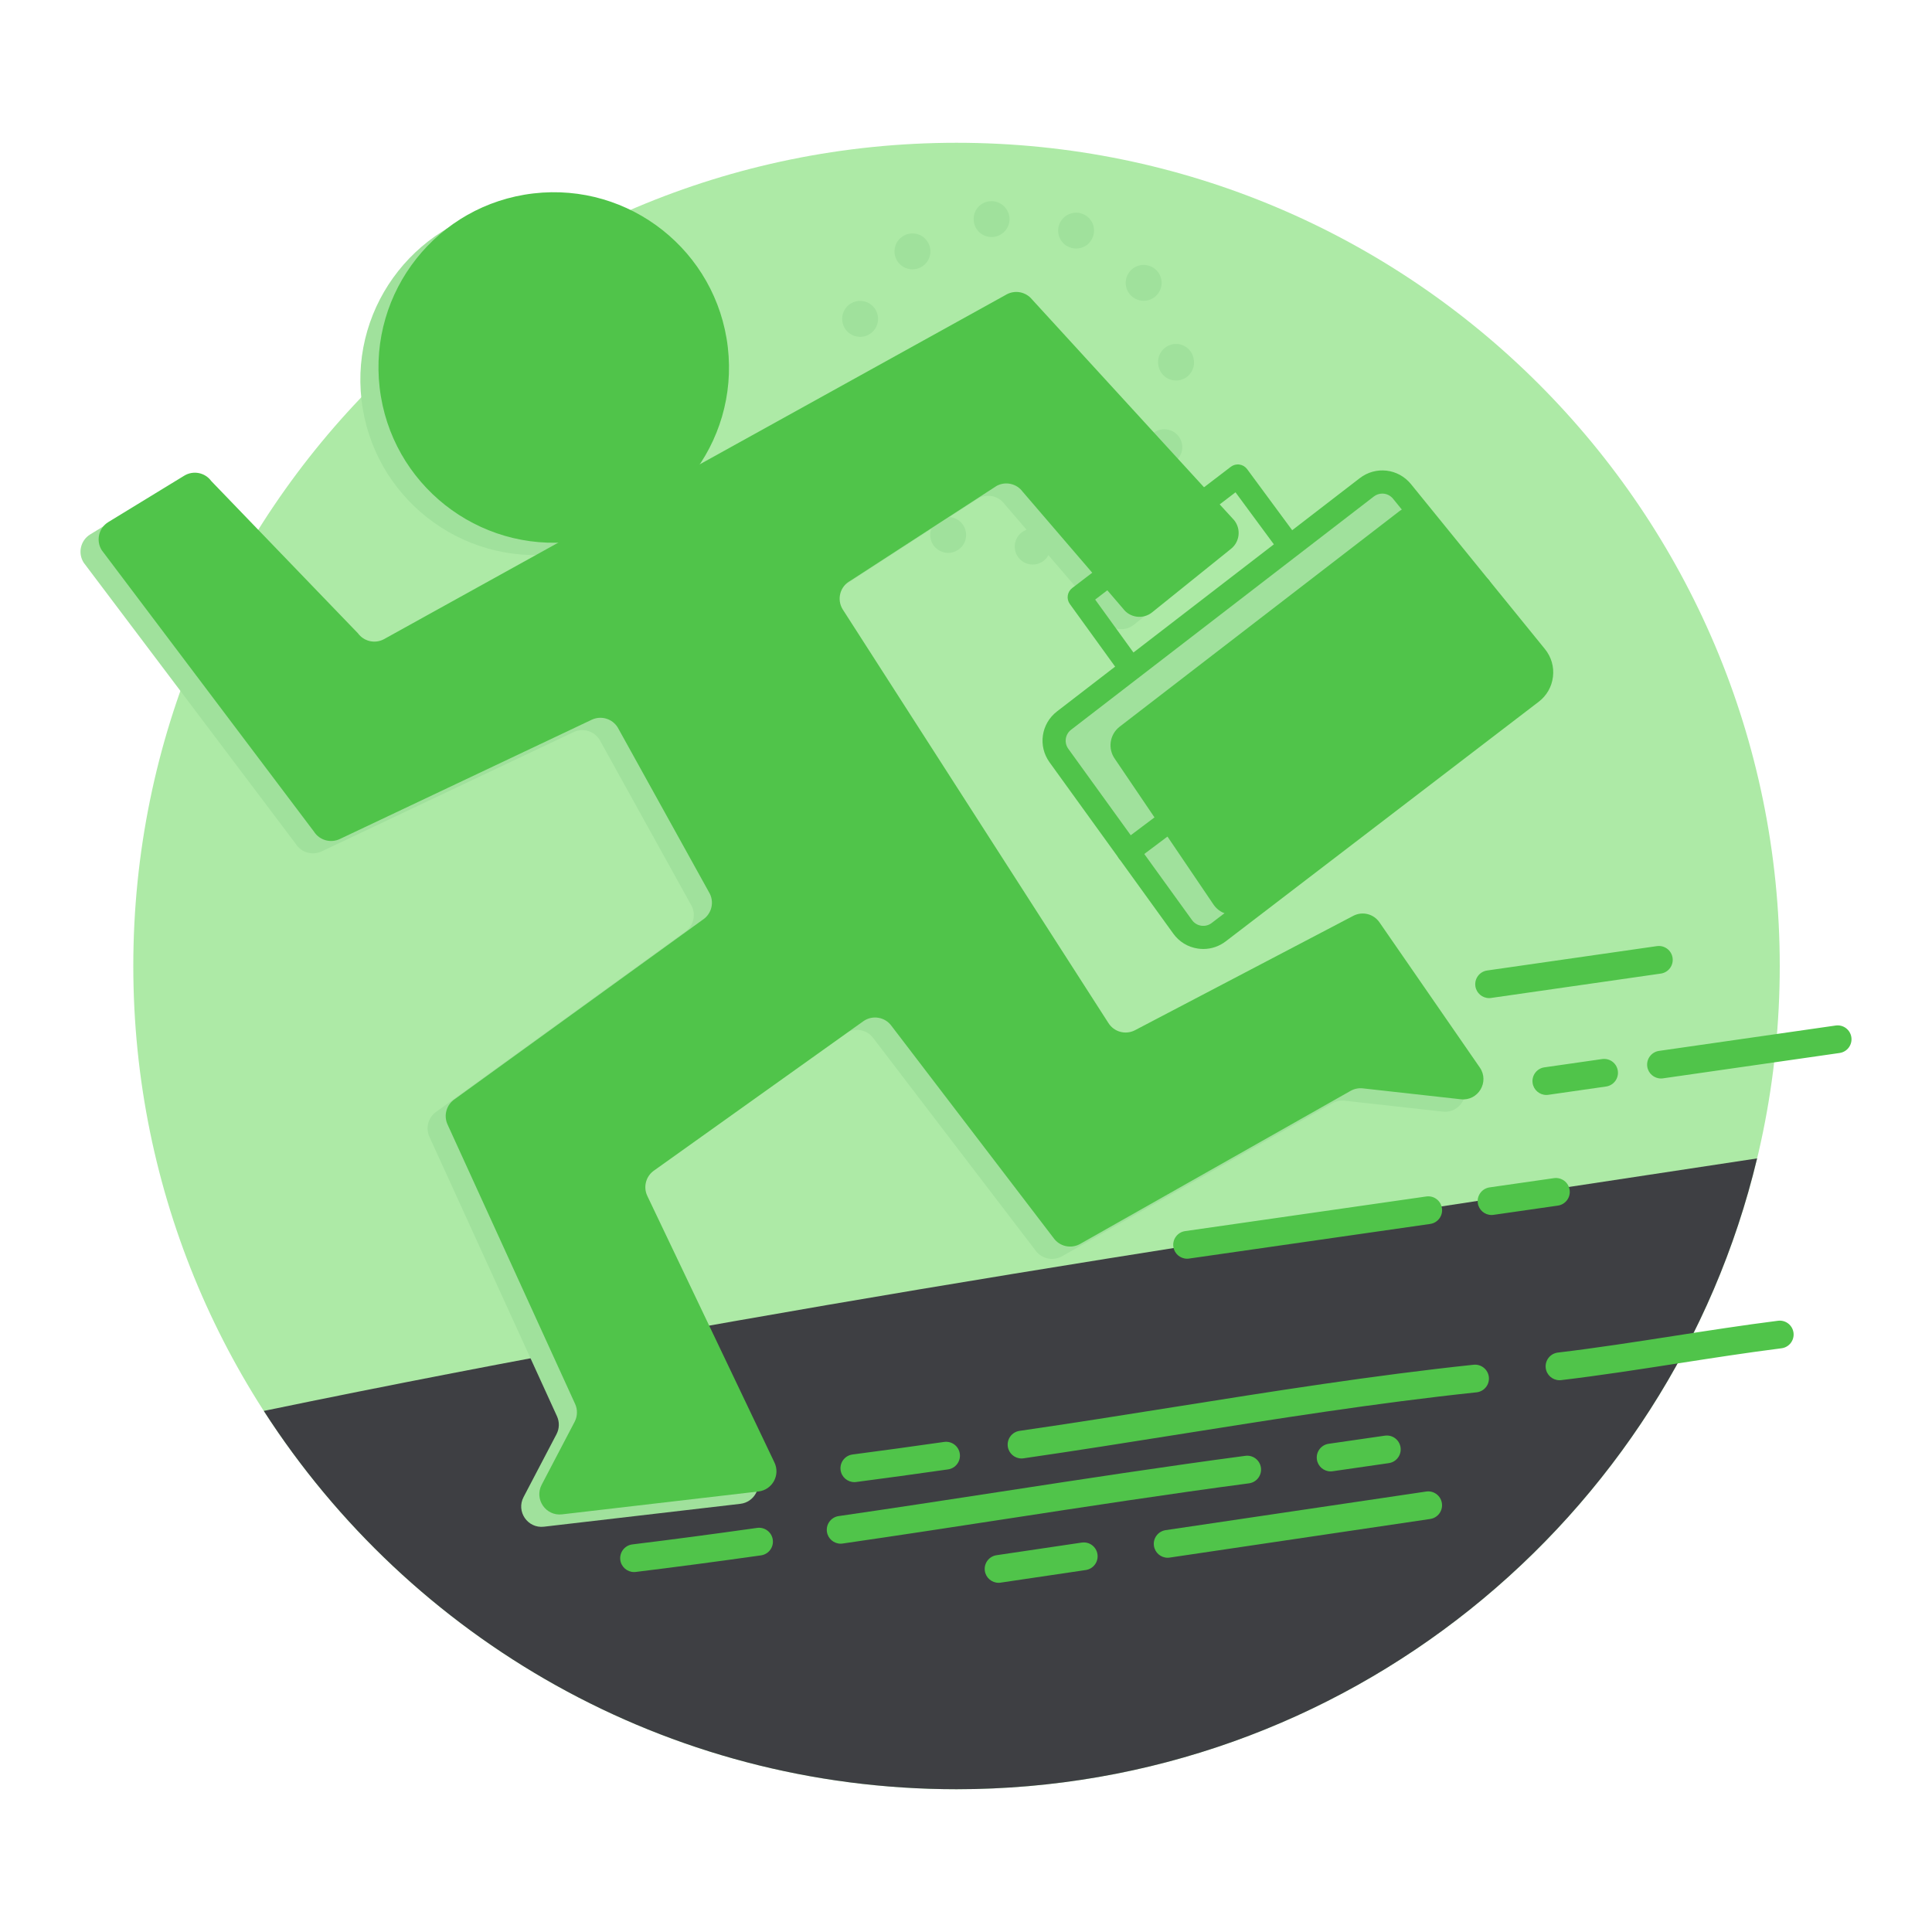 <svg id="SvgjsSvg1001" width="288" height="288" xmlns="http://www.w3.org/2000/svg" version="1.1" xmlns:xlink="http://www.w3.org/1999/xlink" xmlns:svgjs="http://svgjs.com/svgjs"><defs id="SvgjsDefs1002"></defs><g id="SvgjsG1008" transform="matrix(1,0,0,1,0,0)"><svg xmlns="http://www.w3.org/2000/svg" xmlns:svgjs="http://svgjs.com/svgjs" xmlns:xlink="http://www.w3.org/1999/xlink" width="288" height="288"><svg xmlns="http://www.w3.org/2000/svg" width="288" height="288" enable-background="new 0 0 1200 1200" viewBox="0 0 1200 1200"><path fill="#adeaa6" d="M1105.435,600c0,141.197-57.231,269.026-149.762,361.557s-220.36,149.762-361.557,149.762			c-141.197,0-269.027-57.231-361.557-149.762S82.797,741.197,82.797,600c0-141.197,57.231-269.027,149.762-361.557			S452.919,88.681,594.116,88.681c141.197,0,269.026,57.231,361.557,149.762S1105.435,458.803,1105.435,600z" class="colorcdf5ff svgShape coloradeaa6"></path><path fill="#3e3f43" d="M163.848,876.35c45.486,70.674,107.907,129.416,181.529,170.49
			c73.622,41.074,158.447,64.479,248.739,64.479c120.618,0,231.473-41.768,318.901-111.628
			c87.428-69.86,151.429-167.813,178.339-280.182c-153.999,23.396-307.789,46.436-462.123,71.711S320.022,844.008,163.848,876.35z" class="colorbbe6dd svgShape color1f2022"></path><path fill="#a0e19c" d="M630.352,340.877c-0.377-3.052,0.521-5.97,2.275-8.219c1.755-2.249,4.366-3.83,7.416-4.207l0,0l0,0
			c3.054-0.378,5.972,0.519,8.221,2.273s3.828,4.366,4.206,7.418l0,0l0,0c0.377,3.052-0.518,5.97-2.272,8.219
			c-1.754,2.249-4.365,3.83-7.419,4.208l0,0l0,0c-3.05,0.377-5.968-0.52-8.218-2.274
			C632.311,346.541,630.729,343.929,630.352,340.877z M584.57,342.499L584.57,342.499L584.57,342.499L584.57,342.499L584.57,342.499
			c-2.843-1.177-4.918-3.414-5.986-6.055s-1.129-5.688,0.056-8.483l0,0l0,0c1.218-2.846,3.45-4.941,6.09-6.02
			c2.64-1.079,5.687-1.141,8.535,0.079l0,0l0,0c2.838,1.175,4.911,3.411,5.98,6.064c1.069,2.652,1.135,5.721-0.04,8.561l0,0l0,0
			c-0.801,1.895-2.091,3.447-3.658,4.584s-3.409,1.86-5.314,2.095l0,0l0,0c-0.929,0.115-1.871,0.119-2.818-0.012
			S585.517,342.92,584.57,342.499z M681.739,326.348c-1.879-2.461-2.564-5.452-2.175-8.284c0.39-2.833,1.855-5.507,4.278-7.335l0,0
			l0,0c2.466-1.875,5.433-2.579,8.253-2.198c2.82,0.381,5.493,1.846,7.367,4.31l0,0l0,0c1.879,2.463,2.565,5.455,2.175,8.287
			c-0.39,2.833-1.855,5.506-4.279,7.332l0,0l0,0c0,0,0,0-0.012,0.001c-0.012,0.001-0.036,0.004-0.083,0.01l0,0l0,0
			c-0.778,0.59-1.639,1.078-2.537,1.447c-0.898,0.369-1.835,0.62-2.763,0.735l0,0l0,0c-1.901,0.235-3.84-0.018-5.612-0.742
			C684.579,329.187,682.973,327.993,681.739,326.348z M538.159,306.467c-1.875-2.461-2.555-5.431-2.163-8.253
			c0.392-2.822,1.857-5.497,4.275-7.368l0,0l0,0c2.465-1.877,5.436-2.558,8.257-2.165c2.822,0.393,5.494,1.859,7.363,4.277l0,0l0,0
			c1.879,2.463,2.562,5.432,2.171,8.253s-1.857,5.495-4.274,7.366l0,0l0,0c-0.82,0.641-1.704,1.132-2.616,1.491
			s-1.851,0.587-2.779,0.702l0,0l0,0c-1.901,0.235-3.84-0.019-5.613-0.742S539.397,308.112,538.159,306.467z M718.846,287.987
			c-2.838-1.175-4.911-3.411-5.98-6.064c-1.069-2.652-1.135-5.721,0.04-8.561l0,0l0,0c1.228-2.801,3.465-4.874,6.106-5.942
			c2.641-1.068,5.686-1.131,8.529,0.088l0,0l0,0c2.843,1.177,4.918,3.414,5.986,6.055s1.129,5.688-0.056,8.483l0,0l0,0
			c-0.834,1.945-2.12,3.519-3.673,4.665s-3.375,1.865-5.28,2.1l0,0l0,0c-0.929,0.115-1.871,0.12-2.819-0.01
			C720.75,288.673,719.797,288.409,718.846,287.987z M515.975,251.996L515.975,251.996L515.975,251.996L515.975,251.996
			L515.975,251.996c-0.378-3.054,0.52-5.972,2.275-8.221c1.755-2.249,4.367-3.828,7.417-4.206l0,0l0,0
			c3.049-0.423,5.964,0.451,8.211,2.194c2.247,1.743,3.827,4.355,4.204,7.407l0,0l0,0c0.377,3.052-0.518,5.97-2.26,8.229
			c-1.741,2.259-4.329,3.86-7.334,4.277l0,0l0,0c-3.093,0.383-6.032-0.512-8.293-2.264
			C517.935,257.66,516.353,255.048,515.975,251.996z M719.425,226.565c-0.005-0.043-0.008-0.065-0.011-0.087
			c-0.003-0.022-0.005-0.045-0.011-0.09l0,0l0,0c-0.005-0.043-0.008-0.065-0.011-0.087c-0.003-0.022-0.005-0.045-0.011-0.09l0,0l0,0
			c-0.378-3.052,0.497-5.967,2.238-8.225c1.742-2.259,4.35-3.861,7.442-4.287l0,0l0,0c3.011-0.372,5.929,0.524,8.188,2.277
			c2.26,1.753,3.861,4.362,4.238,7.414l0,0l0,0c0.005,0.043,0.011,0.087,0.015,0.121c0.004,0.033,0.007,0.056,0.007,0.056l0,0l0,0
			c0.005,0.043,0.011,0.087,0.016,0.132c0.005,0.044,0.011,0.089,0.016,0.132l0,0l0,0c0.378,3.052-0.518,5.97-2.272,8.219
			c-1.754,2.249-4.365,3.83-7.419,4.208l0,0l0,0c-3.05,0.377-5.968-0.52-8.218-2.274
			C721.384,232.229,719.802,229.617,719.425,226.565z M719.381,226.211L719.381,226.211L719.381,226.211L719.381,226.211
			L719.381,226.211L719.381,226.211L719.381,226.211L719.381,226.211L719.381,226.211z M529.891,208.324
			c-2.843-1.175-4.915-3.411-5.983-6.063c-1.068-2.652-1.132-5.721,0.043-8.562l0,0l0,0c1.219-2.844,3.454-4.916,6.095-5.984
			s5.688-1.131,8.53,0.044l0,0l0,0c2.844,1.221,4.917,3.458,5.984,6.099c1.068,2.641,1.131,5.687-0.044,8.526l0,0l0,0
			c-0.8,1.897-2.067,3.469-3.618,4.627c-1.552,1.158-3.39,1.902-5.334,2.142l0,0l0,0c-0.929,0.115-1.874,0.097-2.824-0.045
			C531.79,208.967,530.836,208.703,529.891,208.324z M701.485,182.433c-1.873-2.417-2.578-5.384-2.198-8.215
			c0.38-2.831,1.845-5.528,4.31-7.405l0,0l0,0c2.461-1.875,5.43-2.555,8.251-2.163c2.822,0.392,5.496,1.858,7.37,4.275l0,0l0,0
			c1.875,2.463,2.577,5.43,2.196,8.25s-1.847,5.494-4.308,7.37l0,0l0,0c-0.82,0.641-1.681,1.129-2.579,1.487
			c-0.899,0.358-1.836,0.586-2.807,0.706l0,0l0,0c-1.905,0.236-3.846-0.018-5.62-0.741
			C704.325,185.273,702.719,184.079,701.485,182.433z M557.872,162.917c-1.879-2.463-2.565-5.454-2.175-8.286
			c0.39-2.832,1.855-5.506,4.278-7.334l0,0l0,0c2.465-1.877,5.455-2.583,8.286-2.203c2.831,0.38,5.503,1.847,7.335,4.315l0,0l0,0
			c1.879,2.463,2.584,5.429,2.203,8.249s-1.846,5.494-4.307,7.37l0,0l0,0c-0.826,0.596-1.686,1.084-2.585,1.453
			c-0.898,0.369-1.834,0.62-2.811,0.741l0,0l0,0c-1.901,0.235-3.843-0.041-5.617-0.776
			C560.706,165.711,559.1,164.517,557.872,162.917z M664.036,153.473L664.036,153.473L664.036,153.473
			c-2.838-1.175-4.908-3.39-5.975-6.021c-1.067-2.631-1.13-5.678,0.045-8.518l0,0l0,0c1.223-2.844,3.457-4.94,6.097-6.019
			c2.64-1.079,5.684-1.142,8.528,0.079l0,0l0,0c2.843,1.177,4.915,3.391,5.981,6.021c1.066,2.63,1.127,5.676-0.052,8.517l0,0l0,0
			c-0.791,1.94-2.055,3.511-3.597,4.655c-1.543,1.145-3.364,1.863-5.269,2.099l0,0l0,0c-0.929,0.115-1.893,0.122-2.862-0.005
			C665.962,154.155,664.987,153.894,664.036,153.473z M604.845,137.529c-0.426-3.092,0.447-6.03,2.19-8.289s4.354-3.84,7.404-4.217
			l0,0l0,0c3.054-0.378,5.972,0.519,8.231,2.272c2.26,1.753,3.861,4.362,4.281,7.409l0,0l0,0c0.377,3.052-0.518,5.97-2.272,8.219
			s-4.365,3.83-7.419,4.207l0,0l0,0c-3.05,0.377-5.965-0.497-8.212-2.228C606.802,143.17,605.223,140.581,604.845,137.529z" class="colorFFF svgShape colora0e19c"></path><path fill="#a0e19c" d="M614.205,190.405l-193.597,107.19l-193.597,107.19c-2.766,1.422-5.844,1.729-8.688,1.053
		c-2.844-0.676-5.454-2.336-7.284-4.851l-45.535-47.262l-45.535-47.262c-1.935-2.658-4.728-4.351-7.738-4.95
		c-3.011-0.6-6.239-0.107-9.044,1.607l-23.571,14.398l-23.571,14.398c-3.02,1.845-4.987,4.751-5.72,7.941
		c-0.734,3.19-0.235,6.663,1.676,9.642l65.878,87.356l65.878,87.356c1.713,2.672,4.285,4.499,7.146,5.319
		c2.861,0.82,6.01,0.633,8.878-0.725l78.245-37.046l78.245-37.046c2.916-1.381,6.118-1.55,9.011-0.687s5.478,2.761,7.16,5.514
		l28.322,51.125l28.322,51.125c1.78,2.913,2.239,6.27,1.539,9.365c-0.7,3.094-2.561,5.926-5.421,7.789l-76.946,55.669
		l-76.946,55.669c-2.617,1.705-4.413,4.238-5.232,7.055c-0.818,2.818-0.658,5.919,0.639,8.76l39.618,86.793l39.618,86.794
		c0.809,1.773,1.186,3.684,1.135,5.583c-0.052,1.899-0.532,3.786-1.436,5.513l-10.236,19.544l-10.236,19.544
		c-2.352,4.491-1.71,9.382,0.779,13.004s6.825,5.974,11.861,5.388l61.013-7.106l61.013-7.106c4.297-0.5,7.712-3.04,9.586-6.43
		s2.208-7.633,0.346-11.538l-39.487-82.797l-39.487-82.797c-1.344-2.818-1.557-5.915-0.787-8.745s2.522-5.393,5.108-7.142
		l65.027-46.387l65.027-46.387c2.829-1.913,6.163-2.528,9.287-1.97c3.124,0.557,6.04,2.287,8.033,5.06l50.334,65.879l50.334,65.879
		c1.857,2.585,4.532,4.276,7.44,4.94s6.052,0.301,8.847-1.221l84.164-47.63l84.164-47.63c1.135-0.618,2.351-1.055,3.605-1.301
		c1.254-0.246,2.545-0.302,3.829-0.159l30.442,3.389l30.442,3.389c5.379,0.599,9.862-2.105,12.231-6.071s2.624-9.196-0.453-13.648
		l-31.176-45.105L845.52,580.52c-1.787-2.586-4.389-4.316-7.248-5.049s-5.972-0.467-8.783,0.939l-67.984,35.622l-67.984,35.622
		c-2.907,1.455-6.13,1.687-9.057,0.866c-2.927-0.821-5.559-2.695-7.286-5.45l-82.498-128.426l-82.498-128.426
		c-1.934-3.086-2.365-6.669-1.511-9.913c0.854-3.244,2.991-6.151,6.194-7.886l45.449-29.474l45.449-29.474
		c2.771-1.501,5.882-1.865,8.768-1.219s5.545,2.302,7.412,4.84l31.156,36.283l31.156,36.283c2.129,2.895,5.25,4.611,8.538,5.039
		c3.289,0.428,6.745-0.431,9.545-2.684l24.522-19.743l24.522-19.743c2.733-2.2,4.306-5.304,4.639-8.535
		c0.333-3.231-0.573-6.59-2.798-9.302l-62.747-68.533l-62.747-68.533c-1.886-2.297-4.445-3.781-7.194-4.351
		C619.786,188.703,616.848,189.047,614.205,190.405z" class="colorFFF svgShape colora0e19c"></path><path fill="#a0e19c" d="M440.796,223.335c3.477,29.857-5.477,58.297-22.764,80.142c-17.287,21.845-42.908,37.095-72.765,40.572
		c-29.857,3.477-58.297-5.477-80.142-22.764c-21.845-17.287-37.095-42.908-40.572-72.765c-3.477-29.857,5.477-58.297,22.764-80.142
		s42.909-37.095,72.766-40.572c29.857-3.477,58.297,5.477,80.142,22.764C422.068,167.857,437.318,193.478,440.796,223.335z" class="colorFFF svgShape colora0e19c"></path><path fill="#50C44A" d="M625.469,182.736l-193.597,107.19l-193.597,107.19c-2.766,1.422-5.844,1.729-8.688,1.053
		s-5.454-2.336-7.284-4.851l-45.536-47.262l-45.536-47.262c-1.935-2.658-4.727-4.351-7.738-4.95s-6.239-0.106-9.045,1.607
		l-23.571,14.398l-23.571,14.398c-3.02,1.845-4.987,4.751-5.721,7.941c-0.734,3.19-0.235,6.663,1.676,9.642l65.878,87.356
		l65.878,87.356c1.713,2.671,4.285,4.499,7.146,5.319c2.861,0.82,6.01,0.633,8.878-0.725l78.244-37.046l78.244-37.046
		c2.916-1.381,6.118-1.55,9.011-0.687c2.893,0.864,5.478,2.761,7.16,5.514l28.322,51.125l28.322,51.125
		c1.78,2.913,2.239,6.27,1.539,9.365c-0.7,3.094-2.561,5.926-5.421,7.789l-76.946,55.669l-76.946,55.669
		c-2.617,1.705-4.414,4.238-5.232,7.055c-0.818,2.818-0.658,5.919,0.639,8.76l39.618,86.793l39.618,86.793
		c0.809,1.773,1.186,3.684,1.135,5.583c-0.051,1.899-0.531,3.786-1.436,5.513l-10.236,19.544l-10.236,19.544
		c-2.352,4.491-1.71,9.382,0.779,13.004c2.489,3.622,6.825,5.974,11.861,5.388l61.013-7.106l61.013-7.106
		c4.298-0.5,7.712-3.04,9.586-6.431c1.874-3.391,2.208-7.633,0.346-11.538l-39.487-82.797l-39.487-82.797
		c-1.344-2.818-1.556-5.915-0.787-8.745c0.77-2.83,2.522-5.393,5.108-7.142l65.027-46.387l65.027-46.387
		c2.829-1.913,6.163-2.528,9.287-1.97s6.04,2.287,8.033,5.06l50.334,65.879l50.334,65.879c1.857,2.585,4.531,4.276,7.44,4.94
		c2.909,0.664,6.052,0.301,8.847-1.221l84.164-47.63l84.164-47.63c1.135-0.618,2.351-1.055,3.605-1.301
		c1.254-0.246,2.545-0.302,3.829-0.159l30.442,3.389l30.442,3.389c5.379,0.599,9.862-2.105,12.231-6.071
		c2.369-3.966,2.624-9.196-0.453-13.648l-31.176-45.105l-31.176-45.105c-1.787-2.585-4.389-4.316-7.248-5.049
		c-2.858-0.733-5.972-0.468-8.783,0.939l-67.984,35.622l-67.984,35.622c-2.907,1.455-6.13,1.687-9.057,0.866
		c-2.927-0.821-5.559-2.695-7.286-5.45l-82.498-128.426l-82.498-128.426c-1.934-3.086-2.365-6.669-1.511-9.913
		s2.991-6.151,6.194-7.886l45.449-29.474l45.449-29.474c2.77-1.501,5.882-1.865,8.768-1.219c2.886,0.646,5.545,2.302,7.412,4.84
		l31.156,36.283l31.156,36.283c2.129,2.895,5.25,4.611,8.539,5.039c3.289,0.428,6.745-0.431,9.544-2.684l24.522-19.743
		l24.522-19.743c2.733-2.2,4.306-5.304,4.639-8.535c0.333-3.231-0.573-6.59-2.799-9.302l-62.747-68.533l-62.747-68.533
		c-1.886-2.297-4.445-3.781-7.194-4.351C631.05,181.034,628.112,181.378,625.469,182.736z" class="color135500 svgShape color41a03c"></path><path fill="#50C44A" d="M452.059,215.666c3.477,29.857-5.477,58.297-22.764,80.142c-17.287,21.845-42.909,37.095-72.766,40.572
		c-29.857,3.477-58.297-5.477-80.142-22.764s-37.095-42.909-40.572-72.766c-3.477-29.857,5.477-58.297,22.764-80.142
		c17.287-21.845,42.908-37.095,72.765-40.572c29.857-3.477,58.297,5.477,80.142,22.764
		C433.332,160.188,448.582,185.809,452.059,215.666z" class="color135500 svgShape color41a03c"></path><path fill="#a0e19c" d="M848.934,302.697l-94.02,72.436l-94.02,72.436c-3.378,2.602-5.416,6.31-5.987,10.232
			c-0.57,3.922,0.328,8.057,2.824,11.513l38.422,53.194l38.422,53.194c2.602,3.603,6.435,5.776,10.5,6.374s8.361-0.381,11.89-3.083
			l97.201-74.409l97.201-74.409c3.531-2.703,5.598-6.598,6.08-10.68c0.482-4.082-0.619-8.351-3.423-11.803L912.42,356.47
			l-41.602-51.221c-2.698-3.322-6.474-5.266-10.423-5.726C856.446,299.063,852.324,300.085,848.934,302.697z" class="colorFFF svgShape colora0e19c"></path><path fill="#50C44A" d="M747.429,589.43c-0.564,0-1.129-0.021-1.697-0.063s-1.136-0.104-1.706-0.188
			c-3.094-0.455-5.997-1.507-8.584-3.078s-4.858-3.662-6.688-6.198l-38.421-53.193l-38.421-53.193
			c-3.654-5.06-4.977-11.064-4.149-16.756c0.828-5.692,3.805-11.07,8.75-14.88l94.02-72.436l94.02-72.436
			c4.97-3.827,10.951-5.335,16.679-4.667c5.728,0.667,11.204,3.509,15.162,8.38l41.602,51.221l41.602,51.221
			c1.972,2.429,3.4,5.168,4.243,8.077c0.843,2.908,1.102,5.987,0.734,9.094c-0.367,3.108-1.336,6.042-2.835,8.674
			s-3.526,4.963-6.012,6.865l-97.2,74.41l-97.2,74.41c-2.027,1.552-4.25,2.735-6.592,3.531
			C752.393,589.022,749.932,589.43,747.429,589.43z M858.577,306.578c-0.917,0-1.838,0.148-2.727,0.448s-1.746,0.752-2.535,1.36l0,0
			l0,0l-94.02,72.436l-94.02,72.436c-1.853,1.427-2.968,3.442-3.278,5.575s0.186,4.382,1.555,6.278l38.421,53.194l38.421,53.194
			c0.685,0.95,1.536,1.734,2.505,2.322c0.969,0.589,2.057,0.982,3.216,1.153c1.153,0.17,2.309,0.106,3.409-0.178
			c1.1-0.284,2.144-0.79,3.075-1.503l97.2-74.409l97.2-74.409c0.931-0.713,1.691-1.586,2.252-2.573s0.924-2.086,1.061-3.251
			c0.137-1.164,0.041-2.317-0.275-3.407s-0.851-2.116-1.59-3.025l-41.602-51.221l-41.602-51.221
			c-0.854-1.052-1.897-1.852-3.04-2.389C861.065,306.851,859.824,306.578,858.577,306.578z" class="color135500 svgShape color41a03c"></path><path fill="#50C44A" d="M869.159,317.516L782.3,384.435l-86.859,66.919c-3.12,2.404-5.004,5.83-5.53,9.453
		s0.303,7.443,2.609,10.636l30.718,45.362l30.718,45.362c2.404,3.329,5.945,5.337,9.7,5.889c3.755,0.552,7.724-0.352,10.984-2.848
		l89.797-68.742l89.797-68.742c3.263-2.498,5.172-6.096,5.617-9.867s-0.572-7.715-3.162-10.904l-33.656-43.539l-33.656-43.539
		c-2.493-3.069-5.981-4.865-9.629-5.29S872.291,315.104,869.159,317.516z" class="color66b866 svgShape color41a03c"></path><path fill="#50C44A" d="M700.433 419.769c-1.113 0-2.218-.258-3.22-.758-1.002-.501-1.901-1.244-2.604-2.215l-15.056-20.817-15.056-20.817c-1.139-1.576-1.548-3.463-1.285-5.252.263-1.788 1.197-3.478 2.742-4.659l49.258-37.656 49.258-37.656c.766-.585 1.633-1.005 2.547-1.244.914-.239 1.873-.298 2.823-.161.954.136 1.86.46 2.671.944.81.484 1.525 1.127 2.097 1.901l15.535 21.059 15.535 21.059c1.176 1.596 1.596 3.517 1.322 5.334-.274 1.817-1.241 3.529-2.838 4.706-1.595 1.177-3.515 1.596-5.332 1.322-1.816-.274-3.529-1.241-4.707-2.836l-13.367-18.121-13.367-18.121-43.579 33.315-43.579 33.315 13.007 17.985 13.007 17.985c1.163 1.606 1.563 3.532 1.272 5.346-.291 1.814-1.275 3.517-2.88 4.679-.636.46-1.322.801-2.032 1.027S701.162 419.769 700.433 419.769zM700.792 536.103c-1.09 0-2.174-.247-3.161-.729-.988-.482-1.879-1.199-2.585-2.138-1.19-1.585-1.626-3.502-1.369-5.321.258-1.819 1.21-3.54 2.795-4.731l109.19-82.074 109.19-82.074c1.586-1.193 3.504-1.629 5.323-1.371 1.82.258 3.54 1.211 4.73 2.796 1.19 1.585 1.627 3.502 1.369 5.321-.258 1.819-1.21 3.54-2.795 4.731l-109.19 82.074-109.19 82.074c-.647.486-1.349.847-2.076 1.086C702.295 535.985 701.542 536.103 700.792 536.103z" class="color135500 svgShape color41a03c"></path><path fill="#50C44A" d="M846.13 439.673c-1.03 0-2.056-.22-3.002-.654-.946-.434-1.812-1.081-2.522-1.934l-9.172-11.027-9.172-11.027c-1.268-1.525-1.797-3.419-1.629-5.248s1.034-3.595 2.558-4.863c1.527-1.268 3.421-1.797 5.251-1.628 1.83.168 3.594 1.034 4.862 2.556l9.172 11.027 9.172 11.027c1.268 1.525 1.797 3.419 1.629 5.248-.168 1.83-1.034 3.595-2.558 4.863-.672.558-1.414.973-2.191 1.248C847.75 439.537 846.939 439.673 846.13 439.673zM796.253 479.817c-1.03 0-2.056-.22-3.002-.654-.946-.434-1.812-1.081-2.522-1.934l-9.172-11.028-9.172-11.028c-1.268-1.525-1.797-3.419-1.629-5.248.168-1.83 1.034-3.595 2.558-4.863 1.528-1.267 3.423-1.796 5.252-1.628 1.829.168 3.593 1.033 4.861 2.556l9.172 11.028 9.172 11.028c1.268 1.525 1.797 3.419 1.629 5.248s-1.034 3.595-2.558 4.863c-.672.558-1.414.973-2.191 1.248C797.873 479.681 797.062 479.817 796.253 479.817zM968.628 857.279c-2.152 0-4.158-.805-5.692-2.157-1.534-1.352-2.594-3.251-2.855-5.441-.281-2.363.422-4.616 1.786-6.348s3.389-2.944 5.751-3.225c11.928-1.42 24.011-3.082 36.071-4.847s24.096-3.636 35.93-5.475c10.619-1.65 21.418-3.329 32.255-4.935 10.837-1.606 21.711-3.141 32.48-4.502 2.364-.296 4.621.389 6.362 1.74 1.741 1.35 2.966 3.365 3.266 5.727.298 2.361-.388 4.619-1.739 6.361-1.351 1.742-3.366 2.969-5.727 3.267-10.647 1.346-21.43 2.868-32.191 4.464-10.761 1.596-21.501 3.265-32.059 4.906-11.91 1.851-24.021 3.734-36.176 5.513-12.155 1.779-24.352 3.455-36.433 4.893-.173.021-.345.036-.516.047C968.969 857.274 968.798 857.279 968.628 857.279zM634.482 905.882c-2.104 0-4.077-.773-5.602-2.082s-2.601-3.154-2.911-5.3c-.341-2.354.304-4.624 1.623-6.391 1.319-1.767 3.312-3.03 5.667-3.371 16.197-2.347 32.419-4.813 48.52-7.317 16.101-2.504 32.08-5.046 47.791-7.546 30.276-4.816 61.066-9.715 92.107-14.235s62.333-8.663 93.61-11.968c2.351-.245 4.595.488 6.313 1.873s2.911 3.423 3.161 5.789c.25 2.365-.482 4.609-1.869 6.323-1.387 1.714-3.428 2.9-5.795 3.149-31.052 3.281-62.174 7.403-93.074 11.904-30.9 4.501-61.579 9.382-91.745 14.181-15.74 2.504-31.749 5.051-47.886 7.561s-32.405 4.983-48.662 7.339c-.208.03-.417.052-.625.067C634.896 905.875 634.688 905.882 634.482 905.882zM530.637 920.568c-2.131 0-4.121-.79-5.651-2.123-1.529-1.333-2.597-3.208-2.881-5.378-.307-2.359.371-4.62 1.715-6.368 1.344-1.748 3.355-2.983 5.714-3.291 8.995-1.175 18.143-2.4 27.577-3.694 9.434-1.294 19.155-2.656 29.293-4.105 2.365-.341 4.634.309 6.396 1.633 1.762 1.324 3.016 3.322 3.353 5.676.337 2.355-.313 4.624-1.636 6.388-1.323 1.764-3.318 3.024-5.673 3.36-10.174 1.454-19.929 2.822-29.398 4.12s-18.652 2.528-27.682 3.707c-.188.025-.377.043-.565.056C531.011 920.562 530.823 920.568 530.637 920.568z" class="color135500 svgShape color41a03c"></path><path fill="#50C44A" d="M826.461 913.909c-2.107 0-4.082-.773-5.607-2.083-1.525-1.31-2.6-3.156-2.909-5.302-.341-2.354.305-4.624 1.625-6.39 1.32-1.766 3.314-3.029 5.668-3.369l17.455-2.522 17.455-2.522c2.375-.344 4.645.303 6.406 1.625 1.761 1.321 3.013 3.317 3.351 5.67.341 2.354-.305 4.624-1.625 6.39-1.32 1.766-3.314 3.029-5.668 3.369l-17.455 2.522-17.455 2.522c-.208.03-.417.052-.624.067C826.871 913.902 826.665 913.909 826.461 913.909zM522.136 958.805c-2.107 0-4.081-.773-5.606-2.082-1.525-1.309-2.6-3.155-2.91-5.3-.341-2.355.305-4.625 1.625-6.391 1.32-1.766 3.314-3.029 5.668-3.369 16.632-2.405 33.483-4.918 50.303-7.462s33.609-5.121 50.118-7.654c25.178-3.864 50.784-7.794 76.316-11.581s50.99-7.431 75.871-10.725c2.35-.316 4.612.357 6.364 1.699 1.752 1.342 2.995 3.352 3.307 5.711.312 2.358-.361 4.62-1.702 6.37s-3.349 2.989-5.708 3.301c-24.793 3.282-50.185 6.918-75.662 10.697-25.477 3.779-51.039 7.702-76.174 11.558-16.526 2.537-33.333 5.116-50.176 7.664s-33.722 5.065-50.393 7.475c-.208.03-.417.052-.624.067C522.546 958.798 522.34 958.805 522.136 958.805zM393.811 976.427c-2.146 0-4.148-.801-5.68-2.148-1.532-1.347-2.594-3.24-2.861-5.424-.287-2.361.409-4.616 1.768-6.353 1.359-1.737 3.38-2.955 5.742-3.244 12.021-1.469 24.366-3.042 37.219-4.742 12.852-1.701 26.211-3.529 40.257-5.509 2.359-.327 4.625.327 6.386 1.651 1.76 1.325 3.014 3.321 3.347 5.677.332 2.356-.323 4.624-1.649 6.385-1.327 1.762-3.325 3.017-5.681 3.349-14.097 1.987-27.507 3.822-40.412 5.53-12.905 1.707-25.304 3.287-37.378 4.762-.176.022-.353.038-.529.049C394.162 976.422 393.986 976.427 393.811 976.427z" class="color66b866 svgShape color41a03c"></path><path fill="#50C44A" d="M960.452 680.095c-2.109 0-4.084-.774-5.61-2.085-1.525-1.311-2.601-3.159-2.909-5.307-.338-2.354.31-4.624 1.632-6.389 1.322-1.765 3.316-3.026 5.671-3.364l17.934-2.575 17.934-2.575c2.384-.337 4.653.312 6.411 1.634s3.005 3.317 3.343 5.67c.338 2.354-.31 4.624-1.632 6.389-1.322 1.765-3.316 3.026-5.671 3.364l-17.934 2.575-17.934 2.575c-.208.029-.416.051-.622.066S960.654 680.095 960.452 680.095zM1031.656 669.87c-2.107 0-4.082-.774-5.607-2.085s-2.6-3.159-2.909-5.307c-.338-2.355.31-4.624 1.632-6.389 1.322-1.765 3.317-3.025 5.673-3.364l54.856-7.877 54.856-7.877c2.368-.341 4.638.308 6.4 1.63 1.762 1.323 3.016 3.319 3.354 5.674.338 2.354-.31 4.624-1.632 6.389-1.322 1.765-3.316 3.026-5.671 3.364l-54.859 7.877-54.859 7.877c-.207.029-.414.051-.62.066C1032.065 669.862 1031.86 669.87 1031.656 669.87zM620.222 983.101c-2.101 0-4.071-.769-5.595-2.073-1.524-1.304-2.602-3.142-2.918-5.281-.349-2.354.289-4.625 1.603-6.396s3.303-3.04 5.656-3.389l26.45-3.919 26.45-3.919c2.387-.35 4.659.29 6.422 1.604s3.016 3.304 3.363 5.655c.349 2.354-.289 4.625-1.603 6.396s-3.303 3.04-5.656 3.389l-26.45 3.919-26.45 3.919c-.215.032-.428.055-.641.071C620.641 983.094 620.431 983.101 620.222 983.101zM725.244 967.539c-2.101 0-4.071-.769-5.595-2.073-1.524-1.304-2.601-3.142-2.918-5.281-.349-2.354.289-4.625 1.603-6.396s3.303-3.04 5.656-3.389l80.906-11.988 80.906-11.988c2.382-.35 4.655.289 6.419 1.604 1.764 1.315 3.019 3.305 3.366 5.655.349 2.354-.289 4.625-1.603 6.396-1.314 1.771-3.303 3.04-5.656 3.389l-80.906 11.988-80.906 11.988c-.215.032-.428.055-.64.071S725.454 967.539 725.244 967.539z" class="color135500 svgShape color41a03c"></path><path fill="#50C44A" d="M737.311 781.806c-2.109 0-4.084-.774-5.61-2.085-1.525-1.311-2.601-3.159-2.909-5.307-.338-2.355.31-4.624 1.632-6.389 1.322-1.765 3.317-3.025 5.673-3.364l74.886-10.753 74.886-10.753c2.379-.337 4.648.312 6.407 1.634 1.759 1.322 3.008 3.317 3.348 5.67.338 2.355-.31 4.624-1.632 6.389-1.322 1.765-3.316 3.025-5.671 3.364l-74.889 10.753-74.889 10.753c-.207.029-.414.051-.62.066C737.717 781.799 737.513 781.806 737.311 781.806zM926.415 754.652c-2.109 0-4.084-.774-5.61-2.085-1.525-1.311-2.601-3.159-2.909-5.305-.338-2.355.31-4.624 1.632-6.389 1.322-1.765 3.316-3.026 5.671-3.365l19.987-2.87 19.987-2.87c2.371-.33 4.641.319 6.402 1.638 1.761 1.32 3.014 3.31 3.352 5.666.338 2.355-.31 4.624-1.632 6.389-1.322 1.765-3.316 3.025-5.671 3.364l-19.987 2.87-19.987 2.87c-.208.029-.415.051-.621.066C926.824 754.645 926.619 754.652 926.415 754.652zM924.896 619.937c-2.107 0-4.082-.774-5.607-2.085-1.525-1.311-2.6-3.159-2.909-5.307-.338-2.354.31-4.624 1.632-6.389 1.322-1.765 3.316-3.026 5.671-3.364l52.716-7.57 52.716-7.57c2.373-.331 4.642.317 6.403 1.637 1.761 1.32 3.013 3.312 3.351 5.667.338 2.354-.31 4.624-1.632 6.389-1.322 1.765-3.316 3.026-5.671 3.364l-52.716 7.57-52.716 7.57c-.208.029-.416.051-.623.066C925.305 619.93 925.1 619.937 924.896 619.937z" class="color66b866 svgShape color41a03c"></path></svg></svg></g></svg>